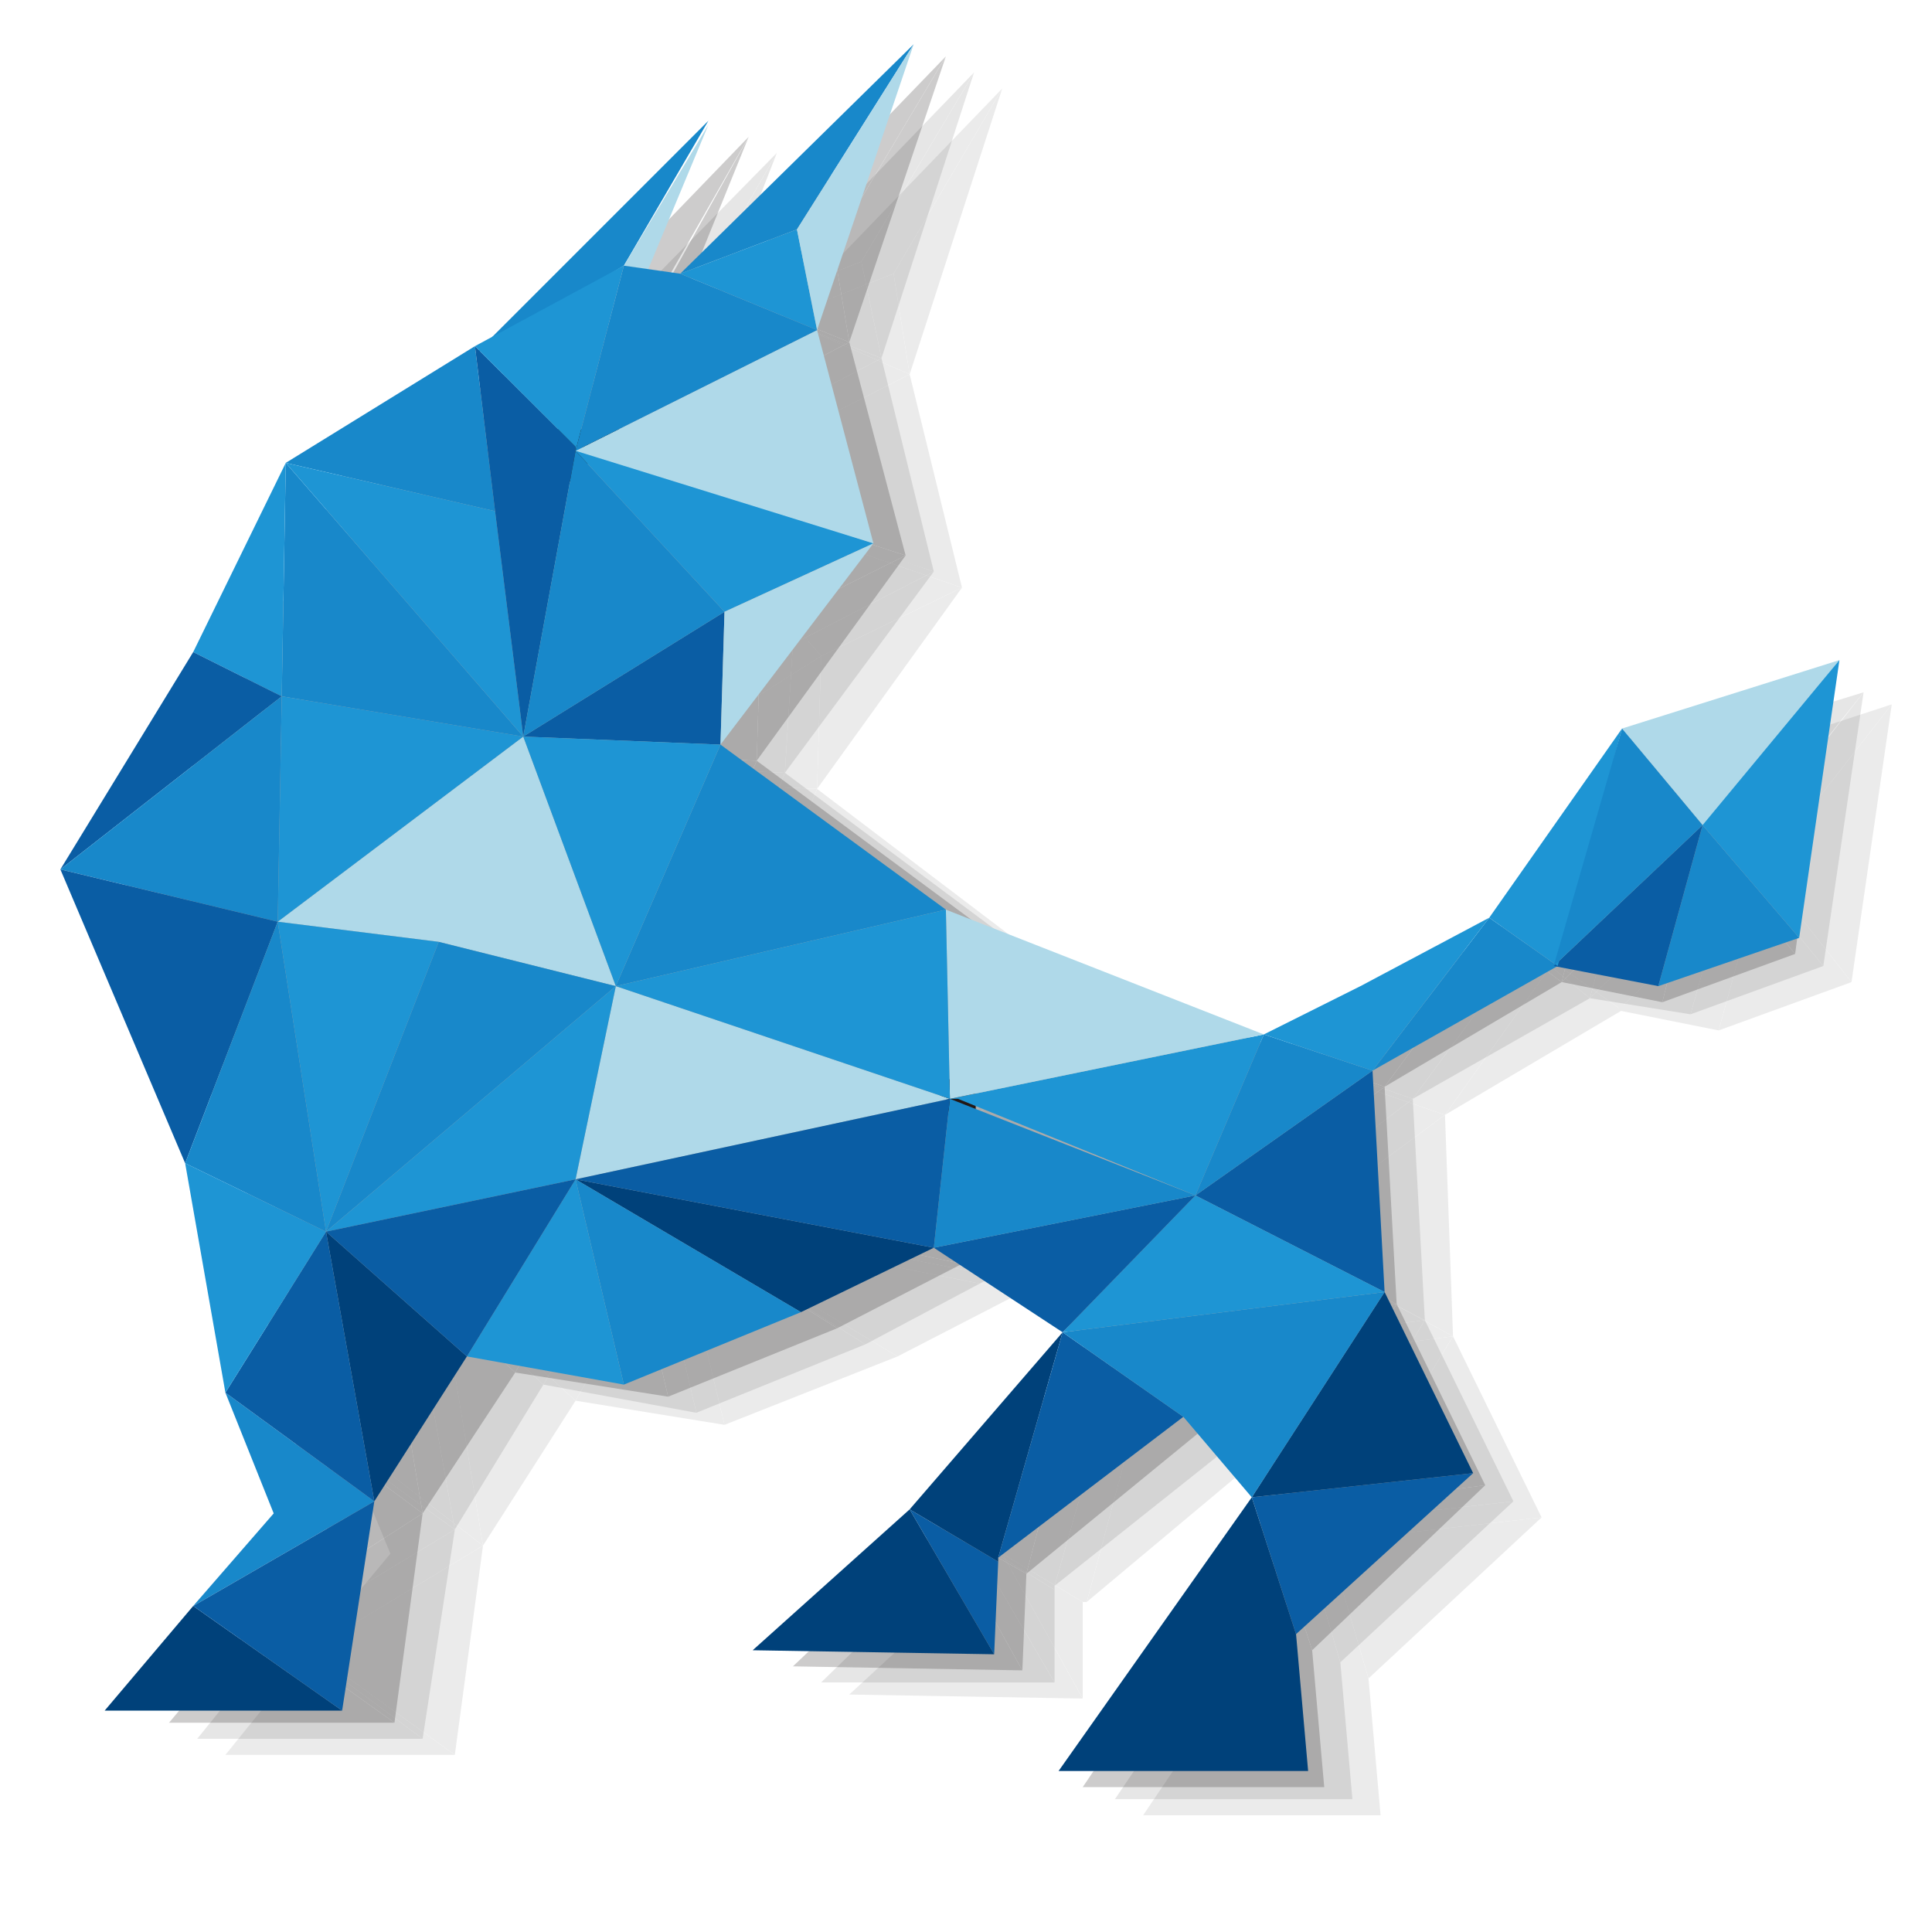 <?xml version="1.0" encoding="utf-8"?>
<!-- Generator: Adobe Illustrator 18.0.0, SVG Export Plug-In . SVG Version: 6.00 Build 0)  -->
<!DOCTYPE svg PUBLIC "-//W3C//DTD SVG 1.1//EN" "http://www.w3.org/Graphics/SVG/1.1/DTD/svg11.dtd">
<svg version="1.1" id="图层_1" xmlns="http://www.w3.org/2000/svg" xmlns:xlink="http://www.w3.org/1999/xlink" x="0px" y="0px"
	 viewBox="0 0 48 48" enable-background="new 0 0 48 48" xml:space="preserve">
<g opacity="8.000000e-002">
	<polygon fill="#040000" points="17.8,25.6 15.5,19.4 9.7,24 13.5,24.5 	"/>
	<polygon fill="#040000" points="27,39.8 27,39.8 26.9,39.8 	"/>
	<polygon fill="#040000" points="25.8,28.4 26,28.4 26,28.3 	"/>
	<polygon fill="#040000" points="26,28.4 31.7,30.8 33.3,26.8 25.8,28.4 	"/>
	<polygon fill="#040000" points="16.8,30.4 25.8,28.4 17.8,25.6 	"/>
	<polygon fill="#040000" points="9.7,24 10.9,31.7 13.5,24.5 	"/>
	<polygon fill="#040000" points="13.5,24.5 10.9,31.7 17.8,25.6 	"/>
	<polygon fill="#040000" points="10.9,31.7 16.8,30.4 17.8,25.6 	"/>
	<polygon fill="#040000" points="16.9,12.2 16.9,12.2 16.9,12.2 	"/>
	<polygon fill="#040000" points="15.5,19.4 20.3,19.6 20.4,16.3 	"/>
	<polygon fill="#040000" points="25.7,23.7 20.3,19.6 17.8,25.6 	"/>
	<polygon fill="#040000" points="16.9,12.2 16.9,12.2 16.9,12.2 	"/>
	<polygon fill="#040000" points="17.8,25.6 20.3,19.6 15.5,19.4 	"/>
	<polygon fill="#040000" points="26.9,42.2 26.9,39.8 26.9,39.8 24.9,38.6 	"/>
	<polygon fill="#040000" points="21.1,42.1 26.9,42.2 24.9,38.6 	"/>
	<polygon fill="#040000" points="24.9,38.6 26.9,39.8 27,39.8 28.5,34.2 	"/>
	<polygon fill="#040000" points="34,41.7 38.3,37.7 33,38.3 	"/>
	<polygon fill="#040000" points="28.4,45.1 34.3,45.1 34,41.7 30.3,42.6 34.2,44.8 30.3,42.6 34,41.7 33,38.3 	"/>
	<polygon fill="#040000" points="27,39.8 31.3,36.2 28.5,34.2 	"/>
	<polygon fill="#040000" points="38.3,37.7 36.1,33.2 33,38.3 	"/>
	<polygon fill="#040000" points="5.6,43.6 11.3,43.6 7.7,41 	"/>
	<polygon fill="#040000" points="24.9,2.2 19.4,7.9 22.2,6.8 	"/>
	<polygon fill="#040000" points="20.1,4.1 14.5,9.9 18,7.7 	"/>
	<polygon fill="#040000" points="31.4,36.2 33,38.3 36.1,33.2 28.5,34.2 	"/>
	<polygon fill="#040000" points="22.2,6.8 19.4,7.9 22.6,9.3 	"/>
	<polygon fill="#040000" points="18.6,7.8 20.1,4.2 18,7.7 	"/>
	<polygon fill="#040000" points="22.6,9.3 24.9,2.2 22.2,6.8 	"/>
	<polygon fill="#040000" points="9.7,38.6 7.7,41 12,38.4 8.5,35.7 	"/>
	<polygon fill="#040000" points="9.8,18.4 9.7,24 15.5,19.4 	"/>
	<polygon fill="#040000" points="11.3,43.6 12,38.4 7.7,41 	"/>
	<polygon fill="#040000" points="36.1,33.2 35.9,27.7 31.7,30.8 	"/>
	<polygon fill="#040000" points="28.5,34.2 36.1,33.2 31.7,30.8 	"/>
	<polygon fill="#040000" points="31.7,30.8 35.9,27.7 33.3,26.8 	"/>
	<polygon fill="#040000" points="35.9,27.7 40.3,25.1 38.6,23.9 	"/>
	<polygon fill="#040000" points="25.4,32.1 28.5,34.2 31.7,30.8 	"/>
	<polygon fill="#040000" points="35.5,25.6 33.3,26.8 35.9,27.7 38.6,23.9 	"/>
	<polygon fill="#040000" points="22.3,33.7 25.4,32.1 16.8,30.4 	"/>
	<polygon fill="#040000" points="25.8,28.4 25.4,32.1 31.7,30.8 	"/>
	<polygon fill="#040000" points="25.8,28.4 16.8,30.4 25.4,32.1 	"/>
	<polygon fill="#040000" points="43.8,21.6 47,17.5 41.8,19.2 43.8,21.6 	"/>
	<polygon fill="#040000" points="42.7,25.6 46,24.4 43.8,21.6 	"/>
	<polygon fill="#040000" points="43.8,21.6 40.2,25.1 42.7,25.6 	"/>
	<polygon fill="#040000" points="38.6,23.9 40.3,25.1 41.8,19.2 	"/>
	<polygon fill="#040000" points="43.8,21.6 43.8,21.6 46,24.4 47,17.5 	"/>
	<polygon fill="#040000" points="41.8,19.2 40.2,25.1 43.8,21.6 	"/>
	<polygon fill="#040000" points="18,35.4 22.3,33.7 16.8,30.4 	"/>
	<polygon fill="#040000" points="15.5,19.4 9.9,12.6 9.8,18.4 	"/>
	<polygon fill="#040000" points="14.5,9.7 9.9,12.6 14.9,13.8 	"/>
	<polygon fill="#040000" points="14.9,13.8 9.9,12.6 15.5,19.4 	"/>
	<polygon fill="#040000" points="9.8,18.4 9.9,12.6 7.7,17.3 9.8,18.4 	"/>
	<polygon fill="#040000" points="15.5,19.4 16.9,12.2 16.9,12.2 14.5,9.7 14.9,13.8 	"/>
	<polygon fill="#040000" points="16.9,12.2 18,7.7 14.5,9.7 16.9,12.2 	"/>
	<polygon fill="#040000" points="7.7,17.3 4.6,22.6 9.8,18.4 	"/>
	<polygon fill="#040000" points="9.8,18.4 9.8,18.4 4.6,22.6 9.7,24 	"/>
	<polygon fill="#040000" points="12,38.4 14.3,34.8 10.9,31.7 	"/>
	<polygon fill="#040000" points="14.3,34.8 18,35.4 16.8,30.4 	"/>
	<polygon fill="#040000" points="8.5,35.7 12,38.4 10.9,31.7 	"/>
	<polygon fill="#040000" points="10.9,31.7 14.3,34.8 16.8,30.4 	"/>
	<polygon fill="#040000" points="4.6,22.6 7.5,30 9.7,24 	"/>
	<polygon fill="#040000" points="7.5,30 8.5,35.7 10.9,31.7 	"/>
	<polygon fill="#040000" points="9.7,24 7.5,30 10.9,31.7 	"/>
	<polygon fill="#040000" points="33.3,26.8 25.7,23.7 25.8,28.4 	"/>
	<polygon fill="#040000" points="25.8,28.4 25.8,28.4 25.7,23.7 17.8,25.6 	"/>
	<polygon fill="#040000" points="16.9,12.2 15.5,19.4 20.4,16.3 	"/>
	<polygon fill="#040000" points="16.9,12.2 20.4,16.3 23.9,14.6 16.9,12.2 	"/>
	<polygon fill="#040000" points="20.3,19.6 23.9,14.6 20.4,16.3 	"/>
	<polygon fill="#040000" points="16.9,12.2 23.9,14.6 22.6,9.3 	"/>
	<polygon fill="#040000" points="22.6,9.3 19.4,7.9 18,7.7 16.9,12.2 	"/>
</g>
<g opacity="0.1">
	<polygon fill="#040000" points="17.1,25.3 14.8,19 9,23.6 12.8,24.1 	"/>
	<polygon fill="#040000" points="26.2,39.5 26.2,39.4 26.2,39.5 	"/>
	<polygon fill="#040000" points="25.1,28 25.3,28.1 25.3,28 	"/>
	<polygon fill="#040000" points="25.3,28.1 30.9,30.5 32.5,26.4 25.1,28 	"/>
	<polygon fill="#040000" points="16.1,30 25.1,28 17.1,25.3 	"/>
	<polygon fill="#040000" points="9,23.6 10.1,31.3 12.8,24.1 	"/>
	<polygon fill="#040000" points="12.8,24.1 10.1,31.3 17.1,25.3 	"/>
	<polygon fill="#040000" points="10.1,31.3 16.1,30 17.1,25.3 	"/>
	<polygon fill="#040000" points="16.1,11.8 16.2,11.9 16.2,11.8 	"/>
	<polygon fill="#040000" points="14.8,19 19.5,19.2 19.7,16 	"/>
	<polygon fill="#040000" points="25,23.3 19.5,19.2 17.1,25.3 	"/>
	<polygon fill="#040000" points="16.2,11.8 16.1,11.8 16.2,11.8 	"/>
	<polygon fill="#040000" points="17.1,25.3 19.5,19.2 14.8,19 	"/>
	<polygon fill="#040000" points="26.2,41.8 26.2,39.5 26.2,39.5 24.1,38.2 	"/>
	<polygon fill="#040000" points="20.4,41.8 26.2,41.8 24.1,38.2 	"/>
	<polygon fill="#040000" points="24.1,38.2 26.2,39.5 26.2,39.4 27.8,33.8 	"/>
	<polygon fill="#040000" points="33.3,41.3 37.6,37.3 32.3,37.9 	"/>
	<polygon fill="#040000" points="27.7,44.7 33.6,44.7 33.3,41.3 29.5,42.2 33.4,44.5 29.5,42.2 33.3,41.3 32.3,37.9 	"/>
	<polygon fill="#040000" points="26.2,39.4 30.6,35.9 27.8,33.8 	"/>
	<polygon fill="#040000" points="37.6,37.3 35.4,32.8 32.3,37.9 	"/>
	<polygon fill="#040000" points="4.9,43.2 10.5,43.2 7,40.6 	"/>
	<polygon fill="#040000" points="24.2,1.8 18.6,7.6 21.4,6.5 	"/>
	<polygon fill="#040000" points="19.3,3.8 13.7,9.5 17.3,7.3 	"/>
	<polygon fill="#040000" points="30.7,35.9 32.3,37.9 35.4,32.8 27.8,33.8 	"/>
	<polygon fill="#040000" points="21.4,6.5 18.6,7.6 21.9,8.9 	"/>
	<polygon fill="#040000" points="17.9,7.4 19.3,3.8 17.3,7.3 	"/>
	<polygon fill="#040000" points="21.9,8.9 24.2,1.8 21.4,6.5 	"/>
	<polygon fill="#040000" points="8.9,38.3 7,40.6 11.3,38 7.7,35.4 	"/>
	<polygon fill="#040000" points="9.1,18 9,23.6 14.8,19 	"/>
	<polygon fill="#040000" points="10.5,43.2 11.3,38 7,40.6 	"/>
	<polygon fill="#040000" points="35.4,32.8 35.1,27.3 30.9,30.5 	"/>
	<polygon fill="#040000" points="27.8,33.8 35.4,32.8 30.9,30.5 	"/>
	<polygon fill="#040000" points="30.9,30.5 35.1,27.3 32.5,26.4 	"/>
	<polygon fill="#040000" points="35.1,27.3 39.5,24.8 37.9,23.5 	"/>
	<polygon fill="#040000" points="24.7,31.7 27.8,33.8 30.9,30.5 	"/>
	<polygon fill="#040000" points="34.8,25.2 32.5,26.4 35.1,27.3 37.9,23.5 	"/>
	<polygon fill="#040000" points="21.5,33.4 24.7,31.7 16.1,30 	"/>
	<polygon fill="#040000" points="25.1,28 24.7,31.7 30.9,30.5 	"/>
	<polygon fill="#040000" points="25.1,28 16.1,30 24.7,31.7 	"/>
	<polygon fill="#040000" points="43.1,21.2 46.3,17.2 41.1,18.8 43.1,21.3 	"/>
	<polygon fill="#040000" points="42,25.2 45.3,24 43.1,21.3 	"/>
	<polygon fill="#040000" points="43.1,21.3 39.5,24.8 42,25.2 	"/>
	<polygon fill="#040000" points="37.9,23.5 39.5,24.8 41.1,18.8 	"/>
	<polygon fill="#040000" points="43.1,21.3 43.1,21.3 45.3,24 46.3,17.2 	"/>
	<polygon fill="#040000" points="41.1,18.8 39.5,24.8 43.1,21.3 	"/>
	<polygon fill="#040000" points="17.3,35.1 21.5,33.4 16.1,30 	"/>
	<polygon fill="#040000" points="14.8,19 9.2,12.2 9.1,18 	"/>
	<polygon fill="#040000" points="13.8,9.3 9.2,12.2 14.2,13.4 	"/>
	<polygon fill="#040000" points="14.2,13.4 9.2,12.2 14.8,19 	"/>
	<polygon fill="#040000" points="9.1,18 9.2,12.2 7,16.9 9.1,18 	"/>
	<polygon fill="#040000" points="14.8,19 16.2,11.9 16.1,11.8 13.8,9.3 14.2,13.4 	"/>
	<polygon fill="#040000" points="16.2,11.9 17.3,7.3 13.8,9.3 16.1,11.8 	"/>
	<polygon fill="#040000" points="7,16.9 3.9,22.3 9.1,18 	"/>
	<polygon fill="#040000" points="9.1,18 9.1,18 3.9,22.3 9,23.6 	"/>
	<polygon fill="#040000" points="11.3,38 13.5,34.4 10.1,31.3 	"/>
	<polygon fill="#040000" points="13.5,34.4 17.3,35.1 16.1,30 	"/>
	<polygon fill="#040000" points="7.7,35.4 11.3,38 10.1,31.3 	"/>
	<polygon fill="#040000" points="10.1,31.3 13.5,34.4 16.1,30 	"/>
	<polygon fill="#040000" points="3.9,22.3 6.8,29.7 9,23.6 	"/>
	<polygon fill="#040000" points="6.8,29.7 7.7,35.4 10.1,31.3 	"/>
	<polygon fill="#040000" points="9,23.6 6.8,29.7 10.1,31.3 	"/>
	<polygon fill="#040000" points="32.5,26.4 25,23.3 25.1,28 	"/>
	<polygon fill="#040000" points="25.1,28 25.1,28 25,23.3 17.1,25.3 	"/>
	<polygon fill="#040000" points="16.2,11.9 14.8,19 19.7,16 	"/>
	<polygon fill="#040000" points="16.2,11.9 19.7,16 23.2,14.2 16.2,11.8 	"/>
	<polygon fill="#040000" points="19.5,19.2 23.2,14.2 19.7,16 	"/>
	<polygon fill="#040000" points="16.2,11.9 23.2,14.2 21.9,8.9 	"/>
	<polygon fill="#040000" points="21.9,8.9 18.6,7.6 17.3,7.3 16.2,11.9 	"/>
</g>
<g opacity="0.2">
	<polygon fill="#040000" points="16.3,24.9 14.1,18.7 8.3,23.2 12.1,23.7 	"/>
	<polygon fill="#040000" points="25.5,39.1 25.5,39.1 25.5,39.1 	"/>
	<polygon fill="#040000" points="24.3,27.6 24.5,27.7 24.5,27.6 	"/>
	<polygon fill="#040000" points="24.5,27.7 30.2,30.1 31.8,26.1 24.3,27.6 	"/>
	<polygon fill="#040000" points="15.4,29.6 24.3,27.6 16.3,24.9 	"/>
	<polygon fill="#040000" points="8.3,23.2 9.4,31 12.1,23.7 	"/>
	<polygon fill="#040000" points="12.1,23.7 9.4,31 16.3,24.9 	"/>
	<polygon fill="#040000" points="9.4,31 15.4,29.6 16.3,24.9 	"/>
	<polygon fill="#040000" points="15.4,11.5 15.4,11.5 15.4,11.5 	"/>
	<polygon fill="#040000" points="14.1,18.7 18.8,18.9 18.9,15.6 	"/>
	<polygon fill="#040000" points="24.2,22.9 18.8,18.9 16.3,24.9 	"/>
	<polygon fill="#040000" points="15.5,11.4 15.4,11.5 15.4,11.5 	"/>
	<polygon fill="#040000" points="16.3,24.9 18.8,18.9 14.1,18.7 	"/>
	<polygon fill="#040000" points="25.4,41.5 25.5,39.1 25.5,39.1 23.4,37.9 	"/>
	<polygon fill="#040000" points="19.7,41.4 25.4,41.5 23.4,37.9 	"/>
	<polygon fill="#040000" points="23.4,37.9 25.5,39.1 25.5,39.1 27,33.4 	"/>
	<polygon fill="#040000" points="32.6,41 36.9,36.9 31.5,37.6 	"/>
	<polygon fill="#040000" points="26.9,44.4 32.9,44.4 32.6,41 28.8,41.9 32.7,44.1 28.8,41.9 32.6,41 31.5,37.6 	"/>
	<polygon fill="#040000" points="25.5,39.1 29.9,35.5 27,33.4 	"/>
	<polygon fill="#040000" points="36.9,36.9 34.7,32.4 31.5,37.6 	"/>
	<polygon fill="#040000" points="4.2,42.8 9.8,42.8 6.3,40.3 	"/>
	<polygon fill="#040000" points="23.5,1.4 17.9,7.2 20.7,6.1 	"/>
	<polygon fill="#040000" points="18.6,3.4 13,9.2 16.6,6.9 	"/>
	<polygon fill="#040000" points="29.9,35.5 31.5,37.6 34.7,32.4 27,33.4 	"/>
	<polygon fill="#040000" points="20.7,6.1 17.9,7.2 21.1,8.5 	"/>
	<polygon fill="#040000" points="17.1,7.1 18.6,3.4 16.6,7 	"/>
	<polygon fill="#040000" points="21.1,8.5 23.5,1.4 20.7,6.1 	"/>
	<polygon fill="#040000" points="8.2,37.9 6.3,40.3 10.5,37.6 7,35 	"/>
	<polygon fill="#040000" points="8.4,17.7 8.3,23.2 14.1,18.7 	"/>
	<polygon fill="#040000" points="9.8,42.8 10.5,37.6 6.3,40.3 	"/>
	<polygon fill="#040000" points="34.7,32.4 34.4,27 30.2,30.1 	"/>
	<polygon fill="#040000" points="27,33.4 34.7,32.4 30.2,30.1 	"/>
	<polygon fill="#040000" points="30.2,30.1 34.4,27 31.8,26.1 	"/>
	<polygon fill="#040000" points="34.4,27 38.8,24.4 37.2,23.2 	"/>
	<polygon fill="#040000" points="23.9,31.4 27,33.4 30.2,30.1 	"/>
	<polygon fill="#040000" points="34.1,24.8 31.8,26.1 34.4,27 37.2,23.2 	"/>
	<polygon fill="#040000" points="20.8,33 23.9,31.4 15.4,29.6 	"/>
	<polygon fill="#040000" points="24.3,27.6 23.9,31.4 30.2,30.1 	"/>
	<polygon fill="#040000" points="24.3,27.6 15.4,29.6 23.9,31.4 	"/>
	<polygon fill="#040000" points="42.4,20.8 45.5,16.8 40.3,18.4 42.3,20.9 	"/>
	<polygon fill="#040000" points="41.3,24.9 44.6,23.7 42.3,20.9 	"/>
	<polygon fill="#040000" points="42.3,20.9 38.8,24.4 41.3,24.9 	"/>
	<polygon fill="#040000" points="37.2,23.2 38.8,24.4 40.3,18.4 	"/>
	<polygon fill="#040000" points="42.3,20.9 42.3,20.9 44.6,23.7 45.5,16.8 	"/>
	<polygon fill="#040000" points="40.3,18.4 38.8,24.4 42.3,20.9 	"/>
	<polygon fill="#040000" points="16.6,34.7 20.8,33 15.4,29.6 	"/>
	<polygon fill="#040000" points="14.1,18.7 8.5,11.8 8.4,17.7 	"/>
	<polygon fill="#040000" points="13,9 8.5,11.8 13.5,13.1 	"/>
	<polygon fill="#040000" points="13.5,13.1 8.5,11.8 14.1,18.7 	"/>
	<polygon fill="#040000" points="8.4,17.7 8.5,11.8 6.3,16.5 8.3,17.7 	"/>
	<polygon fill="#040000" points="14.1,18.7 15.4,11.5 15.4,11.5 13,9 13.5,13.1 	"/>
	<polygon fill="#040000" points="15.4,11.5 16.6,6.9 13,9 15.4,11.5 	"/>
	<polygon fill="#040000" points="6.3,16.5 3.1,21.9 8.3,17.7 	"/>
	<polygon fill="#040000" points="8.4,17.7 8.3,17.7 3.1,21.9 8.3,23.2 	"/>
	<polygon fill="#040000" points="10.5,37.6 12.8,34.1 9.4,31 	"/>
	<polygon fill="#040000" points="12.8,34.1 16.6,34.7 15.4,29.6 	"/>
	<polygon fill="#040000" points="7,35 10.5,37.6 9.4,31 	"/>
	<polygon fill="#040000" points="9.4,31 12.8,34.1 15.4,29.6 	"/>
	<polygon fill="#040000" points="3.1,21.9 6.1,29.3 8.3,23.2 	"/>
	<polygon fill="#040000" points="6.1,29.3 7,35 9.4,31 	"/>
	<polygon fill="#040000" points="8.3,23.2 6.1,29.3 9.4,31 	"/>
	<polygon fill="#040000" points="31.8,26.1 24.2,22.9 24.3,27.6 	"/>
	<polygon fill="#040000" points="24.3,27.6 24.3,27.6 24.2,22.9 16.3,24.9 	"/>
	<polygon fill="#040000" points="15.4,11.5 14.1,18.7 18.9,15.6 	"/>
	<polygon fill="#040000" points="15.4,11.5 18.9,15.6 22.5,13.8 15.4,11.5 	"/>
	<polygon fill="#040000" points="18.8,18.9 22.5,13.8 18.9,15.6 	"/>
	<polygon fill="#040000" points="15.4,11.5 22.5,13.8 21.1,8.5 	"/>
	<polygon fill="#040000" points="21.1,8.5 17.9,7.2 16.6,6.9 15.4,11.5 	"/>
</g>
<g>
	<polygon fill="#AFD9E9" points="15.3,24.5 13,18.3 6.9,22.9 10.9,23.4 	"/>
	<polygon fill="none" points="24.8,38.8 24.8,38.7 24.8,38.8 	"/>
	<polygon fill="none" stroke="#231815" stroke-width="0.883" points="23.6,27.3 23.8,27.3 23.8,27.2 	"/>
	<polygon fill="#1E95D4" points="23.8,27.3 29.7,29.7 31.4,25.7 23.6,27.3 	"/>
	<polygon fill="#AFD9E9" points="14.3,29.3 23.6,27.3 15.3,24.5 	"/>
	<polygon fill="#1E95D4" points="6.9,22.9 8.1,30.6 10.9,23.4 	"/>
	<polygon fill="#1888CA" points="10.9,23.4 8.1,30.6 15.3,24.5 	"/>
	<polygon fill="#1E95D4" points="8.1,30.6 14.3,29.3 15.3,24.5 	"/>
	<polygon fill="none" stroke="#231815" stroke-width="0.883" points="14.3,11.1 14.3,11.2 14.4,11.1 	"/>
	<polygon fill="#0A5DA4" points="13,18.3 17.9,18.5 18,15.2 	"/>
	<polygon fill="#1888CA" points="23.5,22.6 17.9,18.5 15.3,24.5 	"/>
	<polygon fill="none" stroke="#231815" stroke-width="0.883" points="14.4,11.1 14.3,11.1 14.4,11.1 	"/>
	<polygon fill="#1E95D4" points="15.3,24.5 17.9,18.5 13,18.3 	"/>
	<polygon fill="#0A5DA4" points="24.7,41.1 24.8,38.8 24.8,38.8 22.6,37.5 	"/>
	<polygon fill="#00417A" points="18.7,41 24.7,41.1 22.6,37.5 	"/>
	<polygon fill="#00417A" points="22.6,37.5 24.8,38.8 24.8,38.7 26.4,33.1 	"/>
	<polygon fill="#0A5DA4" points="32.2,40.6 36.6,36.6 31.1,37.2 	"/>
	<polygon fill="#00417A" points="26.3,44 32.5,44 32.2,40.6 28.3,41.5 32.3,43.7 28.3,41.5 32.2,40.6 31.1,37.2 	"/>
	<polygon fill="#0A5DA4" points="24.8,38.7 29.4,35.2 26.4,33.1 	"/>
	<polygon fill="#00417A" points="36.6,36.6 34.4,32.1 31.1,37.2 	"/>
	<polygon fill="#00417A" points="2.6,42.5 8.5,42.5 4.8,39.9 	"/>
	<polygon fill="#1888CA" points="22.7,1.1 16.9,6.8 19.8,5.7 	"/>
	<polygon fill="#1888CA" points="17.6,3 11.8,8.8 15.5,6.6 	"/>
	<polygon fill="#1888CA" points="29.4,35.2 31.1,37.2 34.4,32.1 26.4,33.1 	"/>
	<polygon fill="#1E95D4" points="19.8,5.7 16.9,6.8 20.3,8.2 	"/>
	<polygon fill="#AFD9E9" points="16.1,6.7 17.6,3.1 15.5,6.6 	"/>
	<polygon fill="#AFD9E9" points="20.3,8.2 22.7,1.1 19.8,5.7 	"/>
	<polygon fill="#1888CA" points="6.8,37.6 4.8,39.9 9.3,37.3 5.6,34.6 	"/>
	<polygon fill="#1E95D4" points="7,17.3 6.9,22.9 13,18.3 	"/>
	<polygon fill="#0A5DA4" points="8.5,42.5 9.3,37.3 4.8,39.9 	"/>
	<polygon fill="#0A5DA4" points="34.4,32.1 34.1,26.6 29.7,29.7 	"/>
	<polygon fill="#1E95D4" points="26.4,33.1 34.4,32.1 29.7,29.7 	"/>
	<polygon fill="#1888CA" points="29.7,29.7 34.1,26.6 31.4,25.7 	"/>
	<polygon fill="#1888CA" points="34.1,26.6 38.7,24 37,22.8 	"/>
	<polygon fill="#0A5DA4" points="23.2,31 26.4,33.1 29.7,29.7 	"/>
	<polygon fill="#1E95D4" points="33.8,24.5 31.4,25.7 34.1,26.6 37,22.8 	"/>
	<polygon fill="#00417A" points="19.9,32.6 23.2,31 14.3,29.3 	"/>
	<polygon fill="#1888CA" points="23.6,27.3 23.2,31 29.7,29.7 	"/>
	<polygon fill="#0A5DA4" points="23.6,27.3 14.3,29.3 23.2,31 	"/>
	<polygon fill="#AFD9E9" points="42.4,20.5 45.7,16.4 40.3,18.1 42.3,20.5 	"/>
	<polygon fill="#1888CA" points="41.2,24.5 44.7,23.3 42.3,20.5 	"/>
	<polygon fill="#0A5DA4" points="42.3,20.5 38.6,24 41.2,24.5 	"/>
	<polygon fill="#1E95D4" points="37,22.8 38.7,24 40.3,18.1 	"/>
	<polygon fill="#1E95D4" points="42.3,20.5 42.3,20.5 44.7,23.3 45.7,16.4 	"/>
	<polygon fill="#1888CA" points="40.3,18.1 38.6,24 42.3,20.5 	"/>
	<polygon fill="#1888CA" points="15.5,34.4 19.9,32.6 14.3,29.3 	"/>
	<polygon fill="#1888CA" points="13,18.3 7.1,11.5 7,17.3 	"/>
	<polygon fill="#1888CA" points="11.8,8.6 7.1,11.5 12.3,12.7 	"/>
	<polygon fill="#1E95D4" points="12.3,12.7 7.1,11.5 13,18.3 	"/>
	<polygon fill="#1E95D4" points="7,17.3 7.1,11.5 4.8,16.2 7,17.3 	"/>
	<polygon fill="#0A5DA4" points="13,18.3 14.3,11.2 14.3,11.1 11.8,8.6 12.3,12.7 	"/>
	<polygon fill="#1E95D4" points="14.3,11.2 15.5,6.6 11.8,8.6 14.3,11.1 	"/>
	<polygon fill="#0A5DA4" points="4.8,16.2 1.5,21.6 7,17.3 	"/>
	<polygon fill="#1888CA" points="7,17.3 7,17.3 1.5,21.6 6.9,22.9 	"/>
	<polygon fill="#00417A" points="9.3,37.3 11.6,33.7 8.1,30.6 	"/>
	<polygon fill="#1E95D4" points="11.6,33.7 15.5,34.4 14.3,29.3 	"/>
	<polygon fill="#0A5DA4" points="5.6,34.6 9.3,37.3 8.1,30.6 	"/>
	<polygon fill="#0A5DA4" points="8.1,30.6 11.6,33.7 14.3,29.3 	"/>
	<polygon fill="#0A5DA4" points="1.5,21.6 4.6,28.9 6.9,22.9 	"/>
	<polygon fill="#1E95D4" points="4.6,28.9 5.6,34.6 8.1,30.6 	"/>
	<polygon fill="#1888CA" points="6.9,22.9 4.6,28.9 8.1,30.6 	"/>
	<polygon fill="#AFD9E9" points="31.4,25.7 23.5,22.6 23.6,27.3 	"/>
	<polygon fill="#1E95D4" points="23.6,27.3 23.6,27.3 23.5,22.6 15.3,24.5 	"/>
	<polygon fill="#1888CA" points="14.3,11.2 13,18.3 18,15.2 	"/>
	<polygon fill="#1E95D4" points="14.3,11.2 18,15.2 21.7,13.5 14.4,11.1 	"/>
	<polygon fill="#AFD9E9" points="17.9,18.5 21.7,13.5 18,15.2 	"/>
	<polygon fill="#AFD9E9" points="14.3,11.2 21.7,13.5 20.3,8.2 	"/>
	<polygon fill="#1888CA" points="20.3,8.2 16.9,6.8 15.5,6.6 14.3,11.2 	"/>
</g>
</svg>
